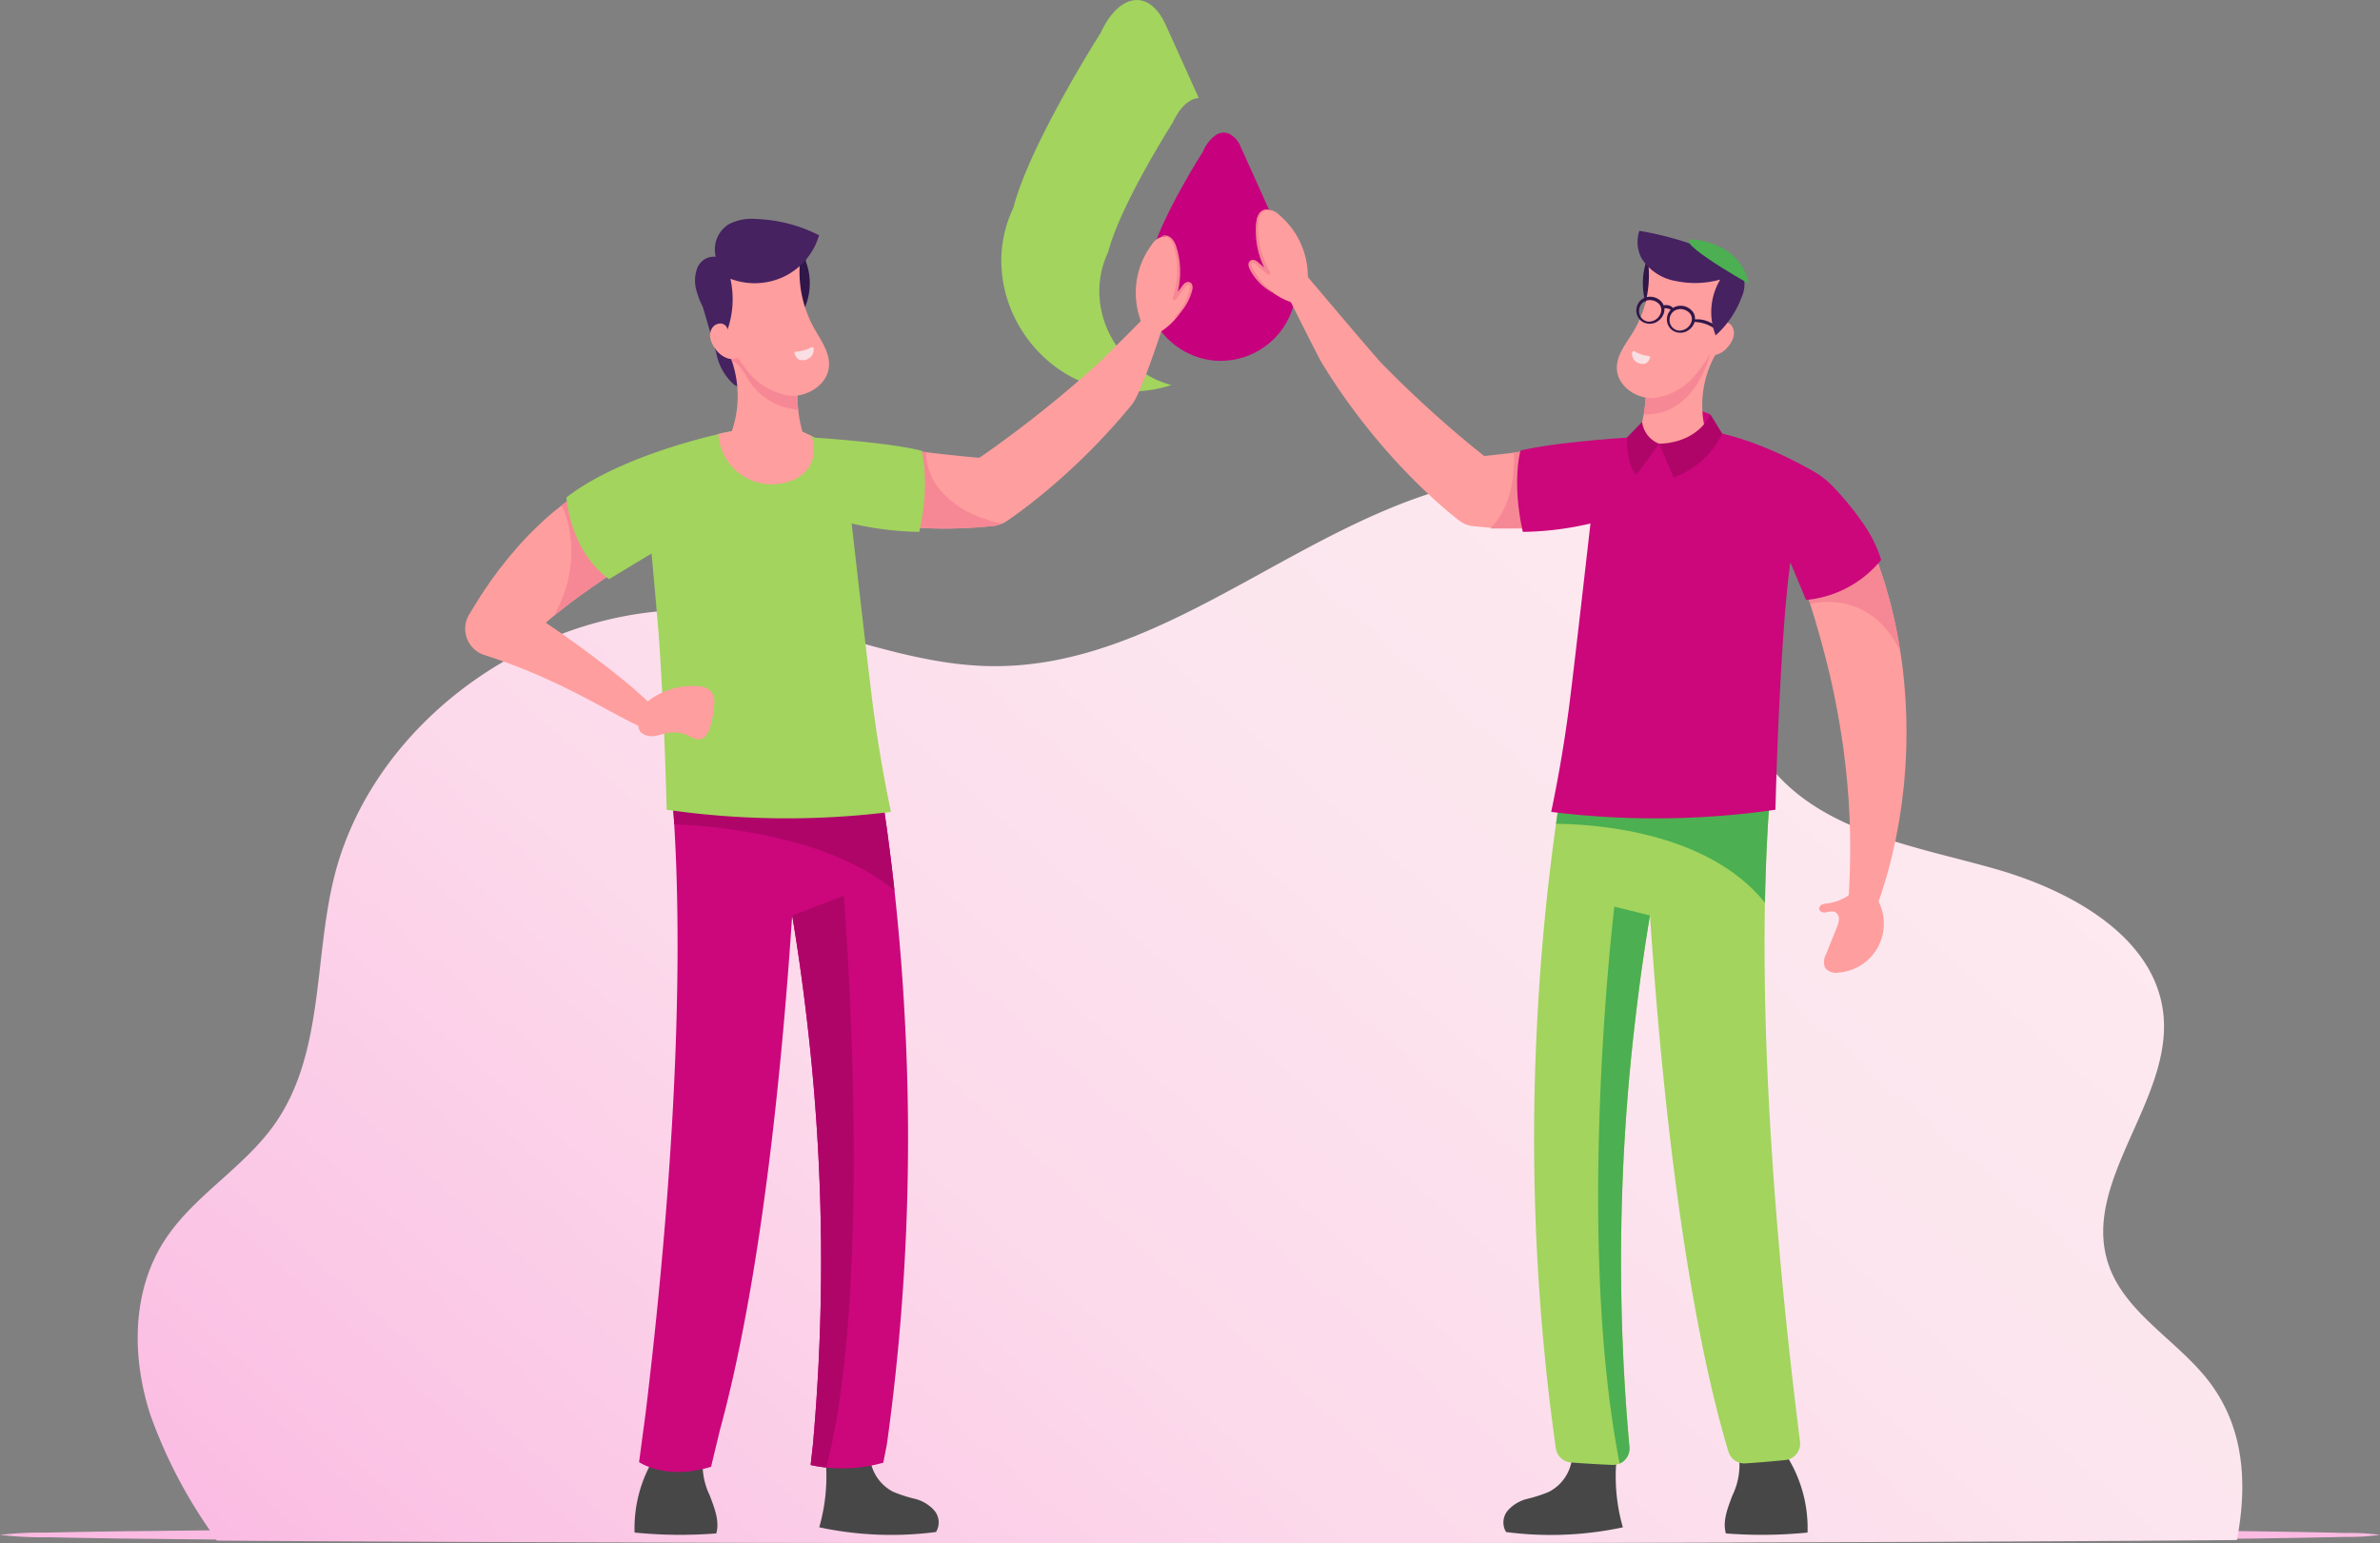 <svg xmlns="http://www.w3.org/2000/svg" xmlns:xlink="http://www.w3.org/1999/xlink" width="274.54" height="178.027" viewBox="0 0 274.54 178.027"><rect x="0" y="0" width="274.54" height="178.027" fill="#808080" stroke="none"/><defs><style>.a{fill:#c7007d;}.b{fill:#a2d45e;}.c{fill:#fbbae2;}.d{fill:url(#a);}.e{clip-path:url(#b);}.f{fill:#ff9e9e;}.g{fill:#f68895;}.h{fill:#474747;}.i{fill:#cb077b;}.j{fill:#af0569;}.k{fill:#462261;}.l{fill:#311649;}.m{fill:#f9dee4;}.n{fill:#4caf51;}</style><linearGradient id="a" x1="-0.02" y1="0.922" x2="0.985" y2="0.353" gradientUnits="objectBoundingBox"><stop offset="0" stop-color="#fbbae2"/><stop offset="0.128" stop-color="#fbc5e5"/><stop offset="0.422" stop-color="#fcd9eb"/><stop offset="0.714" stop-color="#fce5ee"/><stop offset="1" stop-color="#fdeaf0"/></linearGradient><clipPath id="b"><path class="a" d="M95.928,102.408a8.7,8.7,0,0,1-7.164,4.478,8.6,8.6,0,0,1-1.084,0,8.783,8.783,0,0,1-7.3-12.354c1.1-4.277,5.873-11.767,5.873-11.767A4.424,4.424,0,0,1,87.7,80.882a1.612,1.612,0,0,1,1.516-.212,2.855,2.855,0,0,1,1.42,1.6L95.344,92.7c.75,1.587,1.641,3.119,1.675,5.015A8.644,8.644,0,0,1,95.928,102.408Z" transform="translate(-79.564 -80.568)"/></clipPath></defs><g transform="translate(-898.219 -163.189)"><g transform="translate(898.219 163.189)"><path class="b" d="M75.06,66.722c-1.079.058-2.183,1.046-2.987,2.8,0,0-6.069,9.509-7.456,14.941-3.016,6.318.933,13.724,7.293,15.365a14.79,14.79,0,0,1-3.849.717c-11.08.738-19.14-11.217-14.387-21.176,1.874-7.335,10.072-20.176,10.072-20.176,2.049-4.47,5.549-5.253,7.531-.85Z" transform="translate(63.225 -55.408)"/><g transform="translate(0 176.119)"><path class="c" d="M1172.759,271.739a26.907,26.907,0,0,1-4.135.235l-.413.01q-.661.019-1.412.035c-.082,0-.165,0-.248,0q-1.615.037-3.615.072c-.367.007-.743.014-1.129.018-.044,0-.088,0-.132,0-.091,0-.182,0-.276.005-1.128.019-2.336.037-3.619.054l-3.962.049h-.014c-.165,0-.332,0-.5.007l-1.718.018c-.209,0-.422,0-.634.007q-4.011.047-8.661.084l-6.772.053c-25.038.184-60.592.3-100.034.3-24.425,0-47.359-.044-67.229-.121-5.451-.021-10.672-.046-15.628-.072-6.336-.033-12.244-.07-17.651-.111q-3.051-.021-5.887-.046-1.837-.018-3.578-.032l-.058,0h0q-2.274-.021-4.381-.044-2.567-.024-4.873-.054l-1.04-.012c-.119,0-.239,0-.358,0l-.926-.012c-.063,0-.123,0-.186,0q-.7-.011-1.372-.019l-.211,0h-.046c-1.152-.019-2.238-.033-3.255-.049l-2.159-.039c-.218-.005-.434-.009-.643-.012l-2.161-.046h-.007a43.52,43.52,0,0,1-5.62-.274,39.715,39.715,0,0,1,5.211-.26l.573-.012c.494-.012,1.015-.023,1.569-.035.343-.007.694-.012,1.056-.021l1.744-.03q1.436-.024,3.06-.047l.04,0,.948-.012c.237-.005.474-.009.715-.012l.3,0c.1,0,.195,0,.293,0,.5-.005,1.013-.014,1.535-.019.169,0,.339-.005.511-.005l4.17-.049q2.358-.024,4.942-.049h.058l1.4-.014c2.514-.021,5.175-.044,7.97-.065,6.157-.047,12.972-.091,20.344-.128,5.562-.028,11.441-.053,17.593-.076,18.925-.068,40.431-.109,63.236-.109,39.772,0,75.595.119,100.665.306q3.331.029,6.4.054,4.588.04,8.561.083l.494.005,1.463.016.861.01h.014l4.244.053q1.894.029,3.557.053h.007c.074,0,.148,0,.221.005.4.005.792.012,1.174.019,1.3.023,2.484.046,3.533.07.055,0,.107,0,.158,0l1.214.03c.253.005.5.012.733.019A26.377,26.377,0,0,1,1172.759,271.739Z" transform="translate(-898.219 -270.785)"/></g><path class="d" d="M1150.95,302.62q-.062.37-.133.741l-.507.005-1.754.014-.647.005q-4.094.036-8.84.065l-6.912.04c-25.557.142-61.848.231-102.107.231-24.932,0-48.341-.034-68.623-.093-5.564-.016-10.893-.035-15.952-.055-6.468-.026-12.5-.054-18.017-.085q-3.115-.016-6.009-.035-1.875-.014-3.652-.024-.293-.435-.585-.872a56.3,56.3,0,0,1-7.088-13.639c-2.166-6.654-2.17-14.306,1.691-20.2,3.308-5.057,9.012-8.264,12.537-13.182,5.779-8.059,4.615-18.808,6.9-28.358,4.587-19.168,25.52-33.285,45.746-30.849,10.212,1.232,19.823,6.088,30.114,6.216,18.571.232,33.431-14.534,51.095-20.068,7.569-2.371,16.525-2.8,22.866,1.841,9.767,7.147,8.681,22.219,16.913,30.987,6.183,6.584,16.064,8.108,24.9,10.618s18.43,7.846,19.434,16.678c1.139,10.035-9.615,19.495-6.287,29.062,1.969,5.656,8.164,8.8,11.749,13.659C1151.505,290.37,1152.006,296.431,1150.95,302.62Z" transform="translate(-892.779 -125.694)"/></g><g transform="translate(1030.29 178.485)"><g class="e" transform="translate(0 0)"><path class="a" d="M16.045-3949.589c2.581-1.983,2.063-2.845,5.01-1.728s4.011,2.157,6.162,1.728,3.015-.707,4.274,1.42,3.05.137,4.622,1.3,1.511,2.632,1.45,5.259,0,30.916,0,30.916H10.729l.376-38.9A3.966,3.966,0,0,0,16.045-3949.589Z" transform="translate(-14.911 3949.57)"/></g></g><g transform="translate(951.875 187.275)"><g transform="translate(0 0.368)"><path class="f" d="M996.291,194.542c-.054.459-3.077,10.042-4.331,11.572s-2.632,3.083-4.13,4.63-3.116,3.082-4.849,4.578c-.216.189-.437.375-.657.561s-.439.37-.661.55-.441.362-.664.539-.443.355-.668.529c-.448.35-.894.691-1.35,1.025-.227.168-.457.332-.687.5l-.354.248-.182.125-.205.139a3.638,3.638,0,0,1-.646.346c-.079.032-.162.064-.245.091a3.724,3.724,0,0,1-.973.184l-.2.011h0a51.79,51.79,0,0,1-5.562.254,42.909,42.909,0,0,1-5.114-.337,37.823,37.823,0,0,1-4.506-.839,28.838,28.838,0,0,1-3.764-1.232c-.279-.114-.552-.23-.812-.346s-.514-.245-.759-.368a15.255,15.255,0,0,1-1.348-.753,13.339,13.339,0,0,1-1.118-.775,9.928,9.928,0,0,1-.884-.782,5.491,5.491,0,0,1-.643-.768,3.658,3.658,0,0,1-.4-.736,1.847,1.847,0,0,1-.07-1.311,1.948,1.948,0,0,1,.87-.987,3.815,3.815,0,0,1,.743-.343,7.352,7.352,0,0,1,.928-.245,10.071,10.071,0,0,1,1.1-.152c.393-.032.818-.062,1.262-.066s.918,0,1.412.014c.246.007.5.023.759.037s.525.029.8.048c1.082.084,2.259.195,3.516.348,1.26.136,2.6.323,4.026.495.746.095,1.514.193,2.3.289.716.089,1.448.177,2.2.257,1.266.139,2.58.275,3.933.391h0c.446-.307.9-.627,1.357-.952.211-.148.421-.3.63-.452s.423-.305.634-.461.425-.309.638-.468.427-.312.639-.475c1.691-1.266,3.319-2.544,4.865-3.815s3.016-2.53,4.387-3.764,5.252-5.154,5.582-5.514c.168-.179.32-.355.468-.523s.293-.323.43-.471a15.153,15.153,0,0,1,1.357-1.337c.357-.284.623-.4.787-.311S996.339,194.082,996.291,194.542Z" transform="translate(-915.041 -183.9)"/><path class="g" d="M976.907,210.181c-.079.032-.162.064-.245.091a3.723,3.723,0,0,1-.973.184l-.2.011h0a51.786,51.786,0,0,1-5.562.254,42.913,42.913,0,0,1-5.114-.337,37.829,37.829,0,0,1-4.506-.839,28.837,28.837,0,0,1-3.764-1.232c-.279-.114-.552-.23-.812-.346s-.514-.245-.759-.368a15.251,15.251,0,0,1-1.348-.753,13.329,13.329,0,0,1-1.118-.775,9.933,9.933,0,0,1-.884-.782,5.493,5.493,0,0,1-.643-.768,3.658,3.658,0,0,1-.4-.736,1.847,1.847,0,0,1-.07-1.31,1.948,1.948,0,0,1,.87-.987,3.814,3.814,0,0,1,.743-.343,7.349,7.349,0,0,1,.928-.245,10.067,10.067,0,0,1,1.1-.152c.393-.032.818-.062,1.262-.066s.918,0,1.412.014c.246.007.5.023.759.038s.525.029.8.048c1.082.084,2.259.195,3.516.348,1.26.136,2.6.323,4.026.495.746.095,1.514.193,2.3.289a6.793,6.793,0,0,0,1.487,4.215,10.69,10.69,0,0,0,4.478,3.182A21.1,21.1,0,0,0,976.907,210.181Z" transform="translate(-915.041 -174.201)"/><path class="f" d="M955.586,206.29a4.389,4.389,0,0,1-.236.932c-.057.154-.125.309-.2.462-.037.077-.077.154-.12.23s-.084.159-.128.237a7.131,7.131,0,0,1-.643.937c-.248.305-.525.618-.829.928s-.646.609-1,.928c-.178.157-.366.314-.561.468l-.3.23-.3.239c-.82.634-1.741,1.275-2.73,1.957-.246.173-.5.343-.761.516s-.514.357-.782.536c-.132.089-.266.18-.4.27l-.4.286q-.4.281-.83.566c-.279.193-.552.4-.837.6l-.432.3c-.141.105-.286.211-.428.316-.288.211-.582.423-.873.643s-.577.452-.873.678-.591.464-.885.7q-.1.091-.214.177c-.223.184-.45.368-.668.562-.082.07-.164.141-.245.211.3.209.6.42.907.618l.932.646c.309.211.6.432.9.641s.593.416.878.625l1.664,1.225c.268.2.53.4.784.6s.511.387.761.575.486.382.721.566.469.364.693.548.445.359.659.534.421.345.623.514c.807.677,1.518,1.307,2.123,1.884.15.145.295.286.432.425s.27.268.393.4c.247.261.464.511.652.743.754.93,1.023,1.627.766,1.971a.8.8,0,0,1-.734.221,3.324,3.324,0,0,1-.611-.111c-.227-.061-.479-.148-.757-.25a21.137,21.137,0,0,1-1.928-.88c-.364-.187-.754-.386-1.162-.6s-.835-.45-1.289-.693-.923-.5-1.414-.762-1.007-.536-1.537-.816-1.084-.564-1.66-.845c-.286-.143-.575-.286-.87-.434s-.6-.282-.905-.425c-.609-.287-1.237-.575-1.887-.852l-.98-.421c-.33-.141-.671-.27-1.012-.407s-.684-.264-1.03-.4l-.523-.2c-.177-.064-.354-.123-.532-.186q-1.068-.378-2.169-.736a3.177,3.177,0,0,1-1.721-4.683l.387-.634c.186-.3.37-.6.557-.905.095-.152.188-.3.282-.455s.2-.3.3-.452c.259-.389.525-.768.78-1.155s.537-.748.805-1.118.55-.723.83-1.077.55-.711.841-1.043.573-.671.859-1,.589-.636.879-.95c.146-.155.289-.312.436-.464s.3-.3.448-.443c.3-.293.6-.578.891-.861s.6-.543.9-.805c.15-.132.3-.262.448-.389s.305-.245.455-.364c.186-.152.371-.3.557-.446.112-.089.225-.177.338-.264.3-.223.6-.436.9-.643s.588-.414.887-.6.591-.361.88-.532a19.3,19.3,0,0,1,1.714-.9,15.1,15.1,0,0,1,1.635-.661c.132-.046.262-.089.393-.132s.255-.08.386-.114c.255-.068.507-.129.752-.18a8.083,8.083,0,0,1,2.651-.17,4.458,4.458,0,0,1,1.968.677,3.026,3.026,0,0,1,1.141,1.357A3.342,3.342,0,0,1,955.586,206.29Z" transform="translate(-930.604 -172.813)"/><path class="g" d="M951.091,206.29a4.4,4.4,0,0,1-.236.932c-.057.154-.125.309-.2.462-.037.077-.077.154-.12.23s-.084.159-.128.237a7.125,7.125,0,0,1-.643.937c-.248.305-.525.618-.829.928s-.646.609-1,.928c-.179.157-.366.314-.561.468l-.3.23-.3.239c-.819.634-1.741,1.275-2.73,1.957-.246.173-.5.343-.761.516s-.514.357-.782.536c-.132.089-.266.18-.4.27l-.4.286q-.4.281-.83.566c-.279.193-.552.4-.838.6l-.432.3c-.141.105-.286.211-.428.316-.288.211-.582.423-.873.643s-.577.452-.873.678-.591.464-.885.7q-.1.091-.214.177c3.967-7.022.905-12.757.905-12.757.112-.089.225-.177.338-.264.3-.223.6-.436.9-.643s.588-.414.887-.6.591-.361.88-.532a19.29,19.29,0,0,1,1.714-.9,15.1,15.1,0,0,1,1.635-.661c.132-.046.262-.089.393-.132s.255-.08.386-.114c.255-.068.507-.129.752-.18a8.083,8.083,0,0,1,2.651-.17,4.457,4.457,0,0,1,1.968.677,3.025,3.025,0,0,1,1.141,1.357A3.343,3.343,0,0,1,951.091,206.29Z" transform="translate(-926.109 -172.813)"/><path class="h" d="M943.971,266.222a15.613,15.613,0,0,0-2.416,8.861,52.768,52.768,0,0,0,9.425.1c.4-1.459-.227-2.964-.755-4.38a8.073,8.073,0,0,1-.773-4.4C947.682,266.292,945.743,266.165,943.971,266.222Z" transform="translate(-922.009 -122.732)"/><path class="h" d="M953.946,265.413a21.33,21.33,0,0,1-.464,9.783,39.689,39.689,0,0,0,13.468.543,2.124,2.124,0,0,0-.221-2.509,4.4,4.4,0,0,0-2.228-1.321,16.323,16.323,0,0,1-2.5-.812,4.976,4.976,0,0,1-2.653-4.987A9.291,9.291,0,0,0,953.946,265.413Z" transform="translate(-912.635 -123.451)"/><path class="i" d="M970.427,300.825v0l-.17.868,0,0-.246,1.25a17.184,17.184,0,0,1-6.583.555,13.605,13.605,0,0,1-1.794-.295l.266-2.362,0-.02a237.559,237.559,0,0,0-.679-48.805c-.516-4.487-1.11-8.581-1.718-12.209q-.431,6.452-.939,12.17c-2.125,24.118-5.087,38.764-7.4,47.211l-1.016,4.224c-5.272,1.625-8.306-.541-8.306-.541l.752-5.612c2.221-18.39,3.214-33.2,3.55-44.8q.107-3.835.132-7.206.024-3.739-.036-6.926c-.012-.643-.025-1.269-.041-1.88q-.022-.854-.048-1.664c-.055-1.652-.123-3.167-.2-4.558-.018-.316-.036-.628-.053-.932-.013-.193-.023-.38-.034-.566s-.023-.346-.036-.516q-.075-1.133-.157-2.135c0-.077-.013-.155-.018-.232-.037-.416-.07-.816-.1-1.2-.168-1.787-.336-3.173-.471-4.174l14.518.307,9.449.2c.066.384.136.766.2,1.153.013.086.03.175.043.264.122.721.237,1.441.354,2.159q.375,2.354.7,4.674a.513.513,0,0,1,.009.052c.141,1.009.273,2.012.4,3.012v0c.152,1.161.289,2.312.42,3.458.045.395.087.791.132,1.182l0,.016q.169,1.564.32,3.108c.15,1.562.287,3.112.411,4.64q.321,4.108.511,8.04A256.042,256.042,0,0,1,970.427,300.825Z" transform="translate(-921.779 -158.65)"/><path class="j" d="M955.656,295.995a13.605,13.605,0,0,1-1.794-.295l.266-2.362,0-.02a237.559,237.559,0,0,0-.679-48.805c-.516-4.487-1.111-8.581-1.718-12.209l5.954-2.269S961.317,274.627,955.656,295.995Z" transform="translate(-914.008 -151.144)"/><path class="j" d="M969.88,236.945c-7.756-6.479-21.143-7.49-25.408-7.645-.013-.193-.023-.38-.034-.566s-.023-.346-.036-.516q-.075-1.133-.157-2.135c0-.077-.013-.155-.018-.232-.037-.416-.07-.816-.1-1.2-.168-1.787-.336-3.173-.471-4.174l14.518.307,9.449.2c.066.384.136.766.2,1.153.013.086.03.175.043.264.122.721.237,1.441.353,2.159q.375,2.354.7,4.674a.5.5,0,0,1,.009.052q.212,1.513.4,3.012v0c.152,1.161.289,2.312.42,3.458C969.793,236.158,969.836,236.554,969.88,236.945Z" transform="translate(-920.355 -158.65)"/><path class="b" d="M977.847,212.384a36.189,36.189,0,0,1-7.8-.966c.882,7.77,2.121,18.569,2.528,21.618.061.437.121.88.184,1.323.122.852.252,1.712.393,2.587.4,2.512.869,5.1,1.427,7.743q-3.018.375-6.051.562a97.067,97.067,0,0,1-19.817-.811c-.025-1.014-.055-2.176-.1-3.444-.146-4.6-.4-10.573-.761-15.9-.105-1.553-.491-5.906-.886-10.213l-4.9,2.957c-2.605-1.857-4.485-5.322-4.923-9.42,4.906-3.837,12.909-6.171,16.644-7.1l.014,0c.421-.105.787-.193,1.089-.262.489-.112.805-.179.9-.2l.029-.005h0c.309-.055.493-.079.541-.084l.011,0v0l.07-.029c1.234-.5,2.466-.989,3.7-1.487.159-.062.318-.127.477-.191l.416.211c1.378.689,2.88,1.375,4.389,2.06l.414.187s8.42.525,12.266,1.5C978.118,203.012,979.148,206.589,977.847,212.384Z" transform="translate(-925.462 -175.478)"/><g transform="translate(26.516 0.803)"><path class="k" d="M945.865,191.656q.854,2.93,1.707,5.858a6.529,6.529,0,0,0,2.01,3.66,3.312,3.312,0,0,0,3.678.08,12.751,12.751,0,0,1-3.6-5.347,14.017,14.017,0,0,0-1.1-2.878A2.969,2.969,0,0,0,945.865,191.656Z" transform="translate(-945.134 -182.102)"/><path class="f" d="M956.688,205.551a20.79,20.79,0,0,1-8.8-.107,12.248,12.248,0,0,0,1.037-4.649c0-.021,0-.046,0-.068a12.769,12.769,0,0,0-.127-2.053,12.466,12.466,0,0,0-1.5-4.389c3.376-.177,7.09,1.13,8.661,3.73a16.355,16.355,0,0,0-.15,2c0,.295,0,.587.013.882.016.38.045.762.086,1.143.048.443.114.886.2,1.323A16.783,16.783,0,0,0,956.688,205.551Z" transform="translate(-944.006 -180.038)"/><path class="l" d="M953.15,189.208a7.191,7.191,0,0,1-.384,5.954c-.252-1.432-.507-2.8-.759-4.237a2.151,2.151,0,0,1,.277-1.919.621.621,0,0,1,.553-.2C953.039,188.849,953.251,189.03,953.15,189.208Z" transform="translate(-940.381 -184.34)"/><path class="g" d="M955.824,200.9c.016.38.045.762.086,1.143a7.335,7.335,0,0,1-2.094-.452,7.445,7.445,0,0,1-3.667-3.007,8.17,8.17,0,0,0-1.162-1.712,2.022,2.022,0,0,0-.718-.434,12.347,12.347,0,0,0-.968-2.153c3.376-.177,7.09,1.13,8.661,3.73a16.355,16.355,0,0,0-.15,2C955.808,200.313,955.811,200.605,955.824,200.9Z" transform="translate(-944.006 -180.038)"/><path class="f" d="M956.431,188.725a13.361,13.361,0,0,0,1.514,8.3c.782,1.419,1.866,2.835,1.755,4.451-.146,2.132-2.5,3.612-4.626,3.4a7.836,7.836,0,0,1-5.2-3.412,14.693,14.693,0,0,1-2.683-11.088A16.223,16.223,0,0,1,956.431,188.725Z" transform="translate(-944.246 -184.489)"/><path class="k" d="M949.09,199.392a10.778,10.778,0,0,0,.448-6.19,7.89,7.89,0,0,0,6.253-.282,7.7,7.7,0,0,0,3.974-4.735,17.281,17.281,0,0,0-7.329-1.882,5.615,5.615,0,0,0-3.135.639,3.438,3.438,0,0,0-1.455,3.726,2.051,2.051,0,0,0-2.151,1.361,4.146,4.146,0,0,0-.021,2.707A8.115,8.115,0,0,0,949.09,199.392Z" transform="translate(-945.455 -186.299)"/><path class="f" d="M948.479,193.918a.877.877,0,0,0-.764-.855,1.139,1.139,0,0,0-1.064.543,1.644,1.644,0,0,0-.178,1.218,3.033,3.033,0,0,0,.546,1.127,2.853,2.853,0,0,0,1.448,1.128,1.5,1.5,0,0,0,1.664-.525C949.365,195.773,948.429,195.011,948.479,193.918Z" transform="translate(-944.691 -180.991)"/><path class="m" d="M952.059,195.105a4.41,4.41,0,0,0,1.757-.5.188.188,0,0,1,.277.152,1.164,1.164,0,0,1-.3.916,1.368,1.368,0,0,1-1.22.4c-.35-.064-.532-.375-.677-.707A.187.187,0,0,1,952.059,195.105Z" transform="translate(-940.406 -179.791)"/></g><path class="f" d="M942.709,218.387a8.366,8.366,0,0,1,5.947-1.884,2.155,2.155,0,0,1,1.573.645,2.217,2.217,0,0,1,.312,1.525,10.887,10.887,0,0,1-.453,2.494,2.964,2.964,0,0,1-.455.98,1.217,1.217,0,0,1-.921.5,2.414,2.414,0,0,1-1.053-.395,3.933,3.933,0,0,0-2.342-.371c-.523.079-1.027.264-1.55.346a2.02,2.02,0,0,1-1.521-.271,1.034,1.034,0,0,1-.282-1.4A4.133,4.133,0,0,0,942.709,218.387Z" transform="translate(-921.814 -161.792)"/><path class="f" d="M957.446,204.8a4.187,4.187,0,0,1-2.169,1.635,6.18,6.18,0,0,1-8.315-5.433,15.456,15.456,0,0,1,1.707-.329l.012,0v0l.068-.029c1.236-.5,2.466-.989,3.7-1.487.3.014.6.02.893.02,1.378.689,2.88,1.375,4.39,2.06.05.177.095.357.13.539A4.2,4.2,0,0,1,957.446,204.8Z" transform="translate(-917.755 -175.393)"/><path class="f" d="M976.617,194.9a9.277,9.277,0,0,1,3.2-8.392,1.871,1.871,0,0,1,1.876-.536c.636.3.779,1.132.771,1.835a11.008,11.008,0,0,1-1.55,5.513c.457-.4.862-.852,1.319-1.25.214-.186.53-.377.752-.2s.118.495,0,.734a8.013,8.013,0,0,1-4.73,4.021C977.726,196.045,977.153,195.486,976.617,194.9Z" transform="translate(-917.45 42.451) rotate(-13)"/><path class="g" d="M981.562,191.916a.5.5,0,0,0-.429-.252.657.657,0,0,0-.234.037,1.079,1.079,0,0,0-.362.225l-.277.246-.284.241-.155.127a9.642,9.642,0,0,0,.839-2.648,9.385,9.385,0,0,0,.077-2.509,2.414,2.414,0,0,0-.279-.952,1.208,1.208,0,0,0-.562-.509.856.856,0,0,0-.475-.064c-.107.023-.155.057-.152.066s.059.005.159.007a.932.932,0,0,1,.405.118,1.122,1.122,0,0,1,.448.48,2.286,2.286,0,0,1,.2.877,10.073,10.073,0,0,1-1.114,5.237c-.059.118-.127.23-.189.345l-.025.043-.011.021-.007.011,0,.005-.007.012-.009.018a.212.212,0,0,0,.018.187.208.208,0,0,0,.159.095.2.2,0,0,0,.1-.016.15.15,0,0,0,.038-.021l.018-.013,0,0,.018-.016.146-.129.589-.5c.1-.082.193-.166.287-.25s.189-.173.273-.25a.757.757,0,0,1,.245-.162.242.242,0,0,1,.2,0,.177.177,0,0,1,.091.152.687.687,0,0,1-.041.264,1.294,1.294,0,0,1-.055.136l-.068.143c-.044.095-.1.184-.143.273a6.552,6.552,0,0,1-.634.932,6.991,6.991,0,0,1-1.18,1.141c-.311.236-.495.355-.48.379a1.6,1.6,0,0,0,.561-.262,5.819,5.819,0,0,0,1.294-1.091,6.332,6.332,0,0,0,.7-.948c.05-.093.109-.184.157-.282l.077-.148a1.243,1.243,0,0,0,.071-.166.987.987,0,0,0,.066-.4A.562.562,0,0,0,981.562,191.916Z" transform="matrix(0.978, -0.208, 0.208, 0.978, -916.114, 24.713)"/></g><g transform="translate(85.384 0)"><path class="f" d="M1026.042,214.149a3.981,3.981,0,0,1-.36.755,5.545,5.545,0,0,1-.577.788,9.147,9.147,0,0,1-.791.8,12.132,12.132,0,0,1-1,.8,13.067,13.067,0,0,1-1.209.773c-.17.1-.343.2-.522.3l-.157.082c-.235.119-.479.238-.729.356a23.753,23.753,0,0,1-3.378,1.265,30.086,30.086,0,0,1-4.043.861,33.724,33.724,0,0,1-4.588.346c-.37,0-.746,0-1.125-.006-1.256-.022-2.547-.1-3.863-.255h0l-.181-.011a2.982,2.982,0,0,1-.875-.189,3.15,3.15,0,0,1-.8-.449l-.186-.143-.162-.128c-.106-.084-.211-.169-.317-.255-.208-.169-.415-.337-.618-.509-.407-.343-.809-.693-1.211-1.052-.2-.178-.4-.359-.6-.543s-.4-.367-.594-.553-.4-.374-.594-.564-.4-.381-.59-.575c-1.554-1.536-3.005-3.114-4.349-4.7s-2.582-3.182-3.707-4.752-2.137-3.114-3.031-4.6c-.226-.37-3.766-7.373-3.993-7.921s-.409-1.081-.581-1.563c-.088-.24-.163-.475-.232-.7s-.133-.44-.192-.645a10.524,10.524,0,0,1-.413-1.95c-.045-.473,0-.759.149-.847s.384.027.7.319,10.361,12.29,11.591,13.555,2.547,2.56,3.936,3.863,2.849,2.617,4.367,3.917c.189.167.381.326.572.488s.381.324.572.48.38.317.569.473.378.312.566.464c.41.334.817.662,1.219.977h0c1.216-.119,2.393-.258,3.529-.4q.894-.113,1.751-.233c.785-.108,1.547-.222,2.286-.328,1.277-.176,2.48-.368,3.61-.508,1.128-.158,2.183-.271,3.156-.357.242-.02.481-.037.714-.049s.458-.031.681-.038.426-.013.631-.015.431,0,.636,0c.4,0,.778.035,1.131.068a7.955,7.955,0,0,1,.987.156,5.989,5.989,0,0,1,.833.251,3.264,3.264,0,0,1,.665.352,1.927,1.927,0,0,1,.78,1.014A2.139,2.139,0,0,1,1026.042,214.149Z" transform="translate(-972.548 -184.382)"/><path class="g" d="M1013,207.884l-.175.08q-.394.174-.812.346a28.954,28.954,0,0,1-3.765,1.232,37.763,37.763,0,0,1-4.507.839,42.917,42.917,0,0,1-5.113.337c-.412,0-.832,0-1.253-.005,2.7-2.728,2.81-6.956,2.714-8.772.875-.105,1.725-.216,2.548-.32,1.423-.171,2.764-.359,4.024-.495,1.257-.154,2.434-.264,3.517-.348.27-.02.536-.036.8-.048s.511-.03.759-.038.475-.012.7-.014Z" transform="translate(-964.5 -173.832)"/><g transform="translate(68.184 37.325)"><path class="f" d="M1029.847,229.8c-.007.557-.016,1.107-.023,1.653-.023.546-.05,1.086-.073,1.619s-.072,1.062-.112,1.582-.079,1.034-.143,1.541-.118,1-.177,1.5-.143.977-.212,1.45c-.038.239-.073.475-.111.709s-.084.464-.127.695q-.129.686-.254,1.35c-.091.441-.193.873-.287,1.3s-.182.837-.293,1.241-.211.8-.312,1.184c-.052.193-.1.384-.156.571l-.168.554c-.223.73-.427,1.423-.662,2.069s-.434,1.255-.666,1.814-.434,1.08-.643,1.552-.421.9-.611,1.275c-.1.189-.186.37-.279.536s-.184.316-.27.459a8.34,8.34,0,0,1-.471.7c-.284.368-.507.536-.668.486s-.253-.32-.286-.778a7.248,7.248,0,0,1-.011-.83c0-.161.012-.334.023-.518s.018-.379.027-.586q.035-.621.1-1.364c.037-.5.066-1.036.109-1.609s.072-1.191.114-1.839.061-1.334.091-2.05c.007-.179.014-.361.021-.543s.007-.37.009-.557q.011-.562.021-1.146c.011-.387,0-.787,0-1.191s0-.814-.009-1.232-.027-.843-.038-1.273c-.009-.214-.011-.432-.021-.65s-.023-.437-.036-.659c-.025-.443-.043-.891-.071-1.344s-.071-.912-.105-1.375-.084-.934-.129-1.405-.086-.952-.152-1.434-.116-.968-.175-1.457-.141-.982-.214-1.48c-.3-1.984-.673-4.021-1.119-6.087s-.973-4.055-1.509-5.963c-.138-.475-.271-.948-.405-1.416s-.284-.925-.425-1.378c-.064-.227-.136-.45-.209-.673s-.148-.45-.22-.673c-.145-.443-.273-.884-.427-1.312s-.289-.855-.429-1.277-.293-.83-.436-1.237c-.023-.064-.045-.132-.068-.2a26.484,26.484,0,0,0,7.976-3.555c.075.175.153.352.23.529.191.45.391.905.577,1.371s.364.945.543,1.427.345.98.512,1.48.339,1.007.482,1.528.3,1.043.446,1.573.266,1.073.4,1.618c.314,1.369.589,2.778.814,4.217.136.861.253,1.734.353,2.614A63.744,63.744,0,0,1,1029.847,229.8Z" transform="translate(-1017.151 -206.548)"/></g><path class="g" d="M1029.131,220.291c-3.125-6.463-8.617-5.881-10.4-5.492-.073-.225-.148-.45-.22-.673-.145-.443-.273-.884-.427-1.312s-.289-.855-.429-1.277-.293-.83-.436-1.237c-.023-.064-.045-.132-.068-.2a26.484,26.484,0,0,0,7.976-3.555c.075.175.153.352.23.529.191.45.391.905.577,1.371s.364.945.543,1.427.345.98.512,1.48.339,1.007.482,1.528.3,1.043.446,1.573.266,1.073.4,1.618C1028.631,217.443,1028.906,218.852,1029.131,220.291Z" transform="translate(-948.967 -169.223)"/><path class="l" d="M1007.672,188.95a8.477,8.477,0,0,0,.211,5.962,27.2,27.2,0,0,0,.907-4.653,1.294,1.294,0,0,0-.13-.882A1.33,1.33,0,0,0,1007.672,188.95Z" transform="translate(-956.759 -183.045)"/><path class="h" d="M1019.656,266.222a15.612,15.612,0,0,1,2.414,8.861,52.767,52.767,0,0,1-9.425.1c-.395-1.459.228-2.964.757-4.38a8.069,8.069,0,0,0,.771-4.4C1015.944,266.292,1017.883,266.165,1019.656,266.222Z" transform="translate(-952.604 -122.363)"/><path class="h" d="M1011.54,265.413A21.375,21.375,0,0,0,1012,275.2a39.685,39.685,0,0,1-13.468.543,2.127,2.127,0,0,1,.221-2.509,4.41,4.41,0,0,1,2.228-1.321,16.2,16.2,0,0,0,2.5-.812,4.981,4.981,0,0,0,2.655-4.987A9.284,9.284,0,0,1,1011.54,265.413Z" transform="translate(-963.84 -123.082)"/><path class="b" d="M1029.184,302.638q-2.279.233-4.619.387a1.906,1.906,0,0,1-1.948-1.346c-2.392-7.931-5.767-23.016-8.117-49.7q-.5-5.723-.939-12.171c-.609,3.628-1.2,7.722-1.719,12.209a237.577,237.577,0,0,0-.65,49.1,1.909,1.909,0,0,1-1.978,2.084q-2.418-.1-4.771-.282a1.908,1.908,0,0,1-1.737-1.623,255.678,255.678,0,0,1-2.189-48.55q.193-3.932.511-8.04.185-2.3.411-4.64.15-1.543.32-3.108.067-.6.134-1.2.2-1.719.42-3.458v0q.193-1.5.4-3.012l.007-.052q.324-2.319.7-4.674c.114-.718.23-1.437.354-2.159.012-.087.028-.179.041-.266.068-.386.136-.768.2-1.152l9.449-.2,14.518-.309c-.136,1-.3,2.389-.471,4.176-.034.384-.066.782-.1,1.2-.007.077-.016.155-.018.234q-.083,1-.159,2.134l-.034.514q-.046.723-.087,1.5-.118,2.086-.2,4.556-.027.812-.05,1.666c-.016.611-.029,1.237-.041,1.88q-.056,3.19-.034,6.926.021,3.374.13,7.206c.357,12.268,1.448,28.14,3.951,48.041A1.9,1.9,0,0,1,1029.184,302.638Z" transform="translate(-962.273 -158.283)"/><path class="n" d="M1006.821,294.99a1.9,1.9,0,0,0,1.128-1.923,237.113,237.113,0,0,1,.65-49.1c.516-4.487,1.111-8.581,1.718-12.209l-4.108-1.025S1001.625,268.528,1006.821,294.99Z" transform="translate(-959.028 -150.228)"/><path class="n" d="M1026.883,220.477c-.136,1-.3,2.389-.471,4.176-.034.384-.066.782-.1,1.2-.007.077-.016.155-.018.234q-.083,1-.159,2.134l-.034.514q-.046.723-.087,1.5-.118,2.086-.2,4.556-.027.812-.05,1.666c-.016.611-.029,1.237-.041,1.88-6.753-8.4-20.233-9.079-24.1-9.1q.324-2.319.7-4.674c.114-.718.23-1.437.354-2.159.013-.087.029-.179.041-.266.068-.386.136-.768.2-1.152l9.449-.2Z" transform="translate(-961.168 -158.283)"/><path class="i" d="M1012.222,199.164l-1.423-.532.525,2.795Z" transform="translate(-953.956 -175.441)"/><path class="i" d="M1041.1,215.612a12.68,12.68,0,0,1-8.668,4.628l-1.812-4.349c-.009.079-.02.157-.03.234-.321,2.357-.6,5.528-.83,8.972-.359,5.328-.614,11.3-.76,15.9-.041,1.268-.071,2.43-.1,3.444a97.067,97.067,0,0,1-19.817.811q-3.035-.187-6.051-.562c.557-2.641,1.03-5.231,1.428-7.743.139-.875.27-1.735.391-2.587.062-.443.123-.886.184-1.323.409-3.05,1.646-13.848,2.528-21.618a36.188,36.188,0,0,1-7.8.966c-1.3-5.8-.271-9.372-.271-9.372,3.819-.968,12.156-1.493,12.266-1.5h0c1.8-.818,3.6-1.635,5.217-2.459,1.394.562,2.785,1.118,4.178,1.678l.07.029v0l.011,0c.271.03,4.931.6,11.991,4.6l.014.007.012.009a10.2,10.2,0,0,1,2.4,1.894,34.452,34.452,0,0,1,3.212,3.924A15.448,15.448,0,0,1,1041.1,215.612Z" transform="translate(-963.139 -175.109)"/><path class="f" d="M1006.823,205.121a19.718,19.718,0,0,0,8.365.271,11.7,11.7,0,0,1-.789-4.465c0-.021,0-.043,0-.062a11.9,11.9,0,0,1,.209-1.946,11.743,11.743,0,0,1,.6-2.1,11.987,11.987,0,0,1,1.011-2.005,11.09,11.09,0,0,0-1.58-.041c-2.734.12-5.465,1.207-6.808,3.221a15.5,15.5,0,0,1,.059,1.91c-.009.28-.025.559-.05.836-.029.364-.073.727-.13,1.084-.018.127-.039.255-.062.382q-.075.437-.182.868A15.245,15.245,0,0,1,1006.823,205.121Z" transform="translate(-957.079 -178.484)"/><path class="g" d="M1007.346,201.815c-.018.127-.039.255-.062.382,6.1.221,7.7-7.1,7.7-7.1l-.707-.334c-2.734.12-5.465,1.207-6.808,3.221a15.513,15.513,0,0,1,.059,1.91c-.009.28-.025.559-.05.836C1007.448,201.1,1007.4,201.458,1007.346,201.815Z" transform="translate(-956.717 -178.479)"/><path class="f" d="M1009.191,189.272a12.7,12.7,0,0,1-1.787,7.818c-.8,1.316-1.893,2.616-1.855,4.158.048,2.03,2.225,3.537,4.253,3.423a7.458,7.458,0,0,0,5.087-3.025,13.978,13.978,0,0,0,3.017-10.425A15.434,15.434,0,0,0,1009.191,189.272Z" transform="translate(-958.081 -182.834)"/><path class="m" d="M1008.458,195.41a4.186,4.186,0,0,1-1.648-.548.181.181,0,0,0-.27.134,1.107,1.107,0,0,0,.243.882,1.3,1.3,0,0,0,1.143.434c.336-.046.521-.334.673-.643A.18.18,0,0,0,1008.458,195.41Z" transform="translate(-957.309 -178.421)"/><path class="j" d="M1014.194,198.93s-1.264,3.219-5.9,3.385l1.646,3.9a9.868,9.868,0,0,0,5.606-5.076Z" transform="translate(-955.928 -175.207)"/><path class="j" d="M1009.934,201.936a3.087,3.087,0,0,1-1.977-2.523l-1.762,1.818s-.08,3.225,1.121,4.285Z" transform="translate(-957.573 -174.827)"/><path class="l" d="M1016.3,195.106v0a1.508,1.508,0,0,0-.321-.375,3.073,3.073,0,0,0-.464-.339,3.609,3.609,0,0,0-.639-.291c-.036-.013-.073-.025-.111-.036-.075-.021-.152-.043-.23-.059h0c-.111-.025-.227-.043-.343-.059a3.3,3.3,0,0,0-.573-.011l-.043.005a1.217,1.217,0,0,0-.023-.371,1.281,1.281,0,0,0-.282-.58,1.809,1.809,0,0,0-1.073-.605,1.937,1.937,0,0,0-.627.016,1.651,1.651,0,0,0-.523.212,1.073,1.073,0,0,0-.452-.277l-.043-.011a1.311,1.311,0,0,0-.589-.005,1.264,1.264,0,0,0-.261-.425,1.789,1.789,0,0,0-.518-.386h0a1.9,1.9,0,0,0-.287-.114,2.1,2.1,0,0,0-.291-.059,2.068,2.068,0,0,0-.421.005,1.275,1.275,0,0,0-.2.037,1.456,1.456,0,0,0-.387.155l0,0a1.079,1.079,0,0,0-.18.118,1.434,1.434,0,0,0-.407.48,1.582,1.582,0,0,0-.189.591,1.553,1.553,0,0,0,.311,1.143l.018.023a1.458,1.458,0,0,0,.475.386,1.639,1.639,0,0,0,.259.1,2.031,2.031,0,0,0,.323.064,1.631,1.631,0,0,0,1.146-.336,1.774,1.774,0,0,0,.668-1.011,1.479,1.479,0,0,0,.029-.437,1.685,1.685,0,0,1,.416.038l.034.011a.921.921,0,0,1,.277.132,1.5,1.5,0,0,0-.205.273,1.53,1.53,0,0,0-.214.584,1.559,1.559,0,0,0,.282,1.177,1.445,1.445,0,0,0,.78.541,1.547,1.547,0,0,0,.25.055,1.608,1.608,0,0,0,1.161-.286,1.767,1.767,0,0,0,.7-.946l.1.005a4.745,4.745,0,0,1,.518.064,4.637,4.637,0,0,1,.482.116l.016.005,0,0c.039.011.077.025.116.037a4.665,4.665,0,0,1,.462.187l.123.057.1.055,0,0a3.942,3.942,0,0,1,.35.205l.177.12a1.928,1.928,0,0,0,.193.123.2.2,0,0,0,.052.023.087.087,0,0,0,.041.005.121.121,0,0,0,.045-.018l.021-.03v-.027A.124.124,0,0,0,1016.3,195.106Zm-6.624-2.076a1.455,1.455,0,0,1-1.455,1.169,1.118,1.118,0,0,1-.23-.043,1.219,1.219,0,0,1-.628-.439.8.8,0,0,1-.087-.141v0a1.282,1.282,0,0,1,.03-1.268,1.063,1.063,0,0,1,.323-.357l.054-.036h0a1.209,1.209,0,0,1,.361-.161l0,0,.021-.005a1.409,1.409,0,0,1,.489-.025,1.029,1.029,0,0,1,.227.048,1.319,1.319,0,0,1,.234.087l.007,0,.112.062a.394.394,0,0,1,.068.043l.036.029a.527.527,0,0,1,.1.075.882.882,0,0,1,.084.082.978.978,0,0,1,.212.343l.021.064a.461.461,0,0,1,.018.071A1.033,1.033,0,0,1,1009.675,193.03Zm3.535,1.014c0,.027-.009.054-.014.077l-.007.025a1.462,1.462,0,0,1-1.5,1.084,1.068,1.068,0,0,1-.182-.039,1.218,1.218,0,0,1-.655-.477,1.29,1.29,0,0,1,0-1.416,1.234,1.234,0,0,1,.209-.246.8.8,0,0,1,.13-.095,1.248,1.248,0,0,1,.446-.184,1.39,1.39,0,0,1,.653.032,1.7,1.7,0,0,1,.3.121l.109.066a.7.7,0,0,1,.066.05l.036.027a.558.558,0,0,1,.091.077c.023.021.043.043.062.064l.02.023a1,1,0,0,1,.216.416A.929.929,0,0,1,1013.21,194.044Z" transform="translate(-957.097 -181.178)"/><path class="f" d="M1012.773,193.743a.835.835,0,0,1,.764-.78,1.084,1.084,0,0,1,.989.561,1.564,1.564,0,0,1,.116,1.164,2.846,2.846,0,0,1-.566,1.046,2.7,2.7,0,0,1-1.423,1.012,1.433,1.433,0,0,1-1.56-.57C1011.855,195.47,1012.777,194.783,1012.773,193.743Z" transform="translate(-953.725 -179.896)"/><path class="k" d="M1015.9,199.132a7.3,7.3,0,0,1,.53-6.442,10.74,10.74,0,0,1-5.067.18,5.806,5.806,0,0,1-4.012-2.635,4.018,4.018,0,0,1-.252-3.169,38.185,38.185,0,0,1,5.365,1.314,13.151,13.151,0,0,1,4.824,2.8,1.64,1.64,0,0,1,1.842,1.209,3.638,3.638,0,0,1-.241,2.346A11.093,11.093,0,0,1,1015.9,199.132Z" transform="translate(-957.032 -184.525)"/><path class="f" d="M1022.5,229.8a5.6,5.6,0,0,1-2.921,1.294,1.877,1.877,0,0,0-.638.143.529.529,0,0,0-.314.525c.057.318.471.423.789.37a2.057,2.057,0,0,1,.952-.088.887.887,0,0,1,.534.834,2.619,2.619,0,0,1-.255,1.016l-1.221,3.039a1.846,1.846,0,0,0-.13,1.578,1.6,1.6,0,0,0,1.557.564,5.647,5.647,0,0,0,4.306-8.727A7.176,7.176,0,0,0,1022.5,229.8Z" transform="translate(-947.816 -150.958)"/><path class="f" d="M985.591,194.72a9.282,9.282,0,0,0-3.2-8.392,1.874,1.874,0,0,0-1.878-.536c-.634.3-.779,1.132-.771,1.835a11.011,11.011,0,0,0,1.552,5.513c-.457-.4-.864-.852-1.321-1.25-.212-.186-.53-.379-.75-.2s-.12.5,0,.734a8.013,8.013,0,0,0,4.73,4.024C984.482,195.863,985.055,195.3,985.591,194.72Z" transform="translate(-973.86 -185.606)"/><path class="g" d="M979.031,191.708a.52.52,0,0,1,.429-.252.7.7,0,0,1,.234.037,1.076,1.076,0,0,1,.362.225l.277.246.284.241.155.129a9.68,9.68,0,0,1-.839-2.648,9.314,9.314,0,0,1-.075-2.509,2.372,2.372,0,0,1,.277-.952,1.194,1.194,0,0,1,.564-.509.834.834,0,0,1,.473-.064c.107.021.155.055.152.064s-.059.005-.157.009a.892.892,0,0,0-.407.118,1.107,1.107,0,0,0-.448.479,2.331,2.331,0,0,0-.2.878,10.06,10.06,0,0,0,1.114,5.235c.059.118.127.232.189.345l.025.043.013.021.005.011,0,.005.005.012.009.018a.216.216,0,0,1-.018.189.208.208,0,0,1-.159.095.227.227,0,0,1-.1-.016.255.255,0,0,1-.037-.023l-.016-.013,0,0-.02-.016-.146-.129-.589-.5c-.1-.082-.193-.166-.288-.25s-.189-.173-.273-.25a.785.785,0,0,0-.245-.162.244.244,0,0,0-.2,0,.181.181,0,0,0-.093.152.678.678,0,0,0,.041.264,1.436,1.436,0,0,0,.055.137l.068.141c.045.095.1.184.143.273a6.583,6.583,0,0,0,.634.932,7,7,0,0,0,1.18,1.141c.311.237.495.355.48.38a1.57,1.57,0,0,1-.559-.264,5.82,5.82,0,0,1-1.3-1.091,6.4,6.4,0,0,1-.7-.946c-.052-.093-.109-.186-.159-.284l-.077-.146c-.025-.054-.05-.109-.071-.168a.979.979,0,0,1-.066-.395A.563.563,0,0,1,979.031,191.708Z" transform="translate(-973.985 -185.558)"/></g></g><path class="n" d="M-14446.295-11364.885c-5.139-1.056,5.506,4.985,5.506,4.985S-14441.154-11363.828-14446.295-11364.885Z" transform="translate(15540.725 11555.823)"/></g></svg>